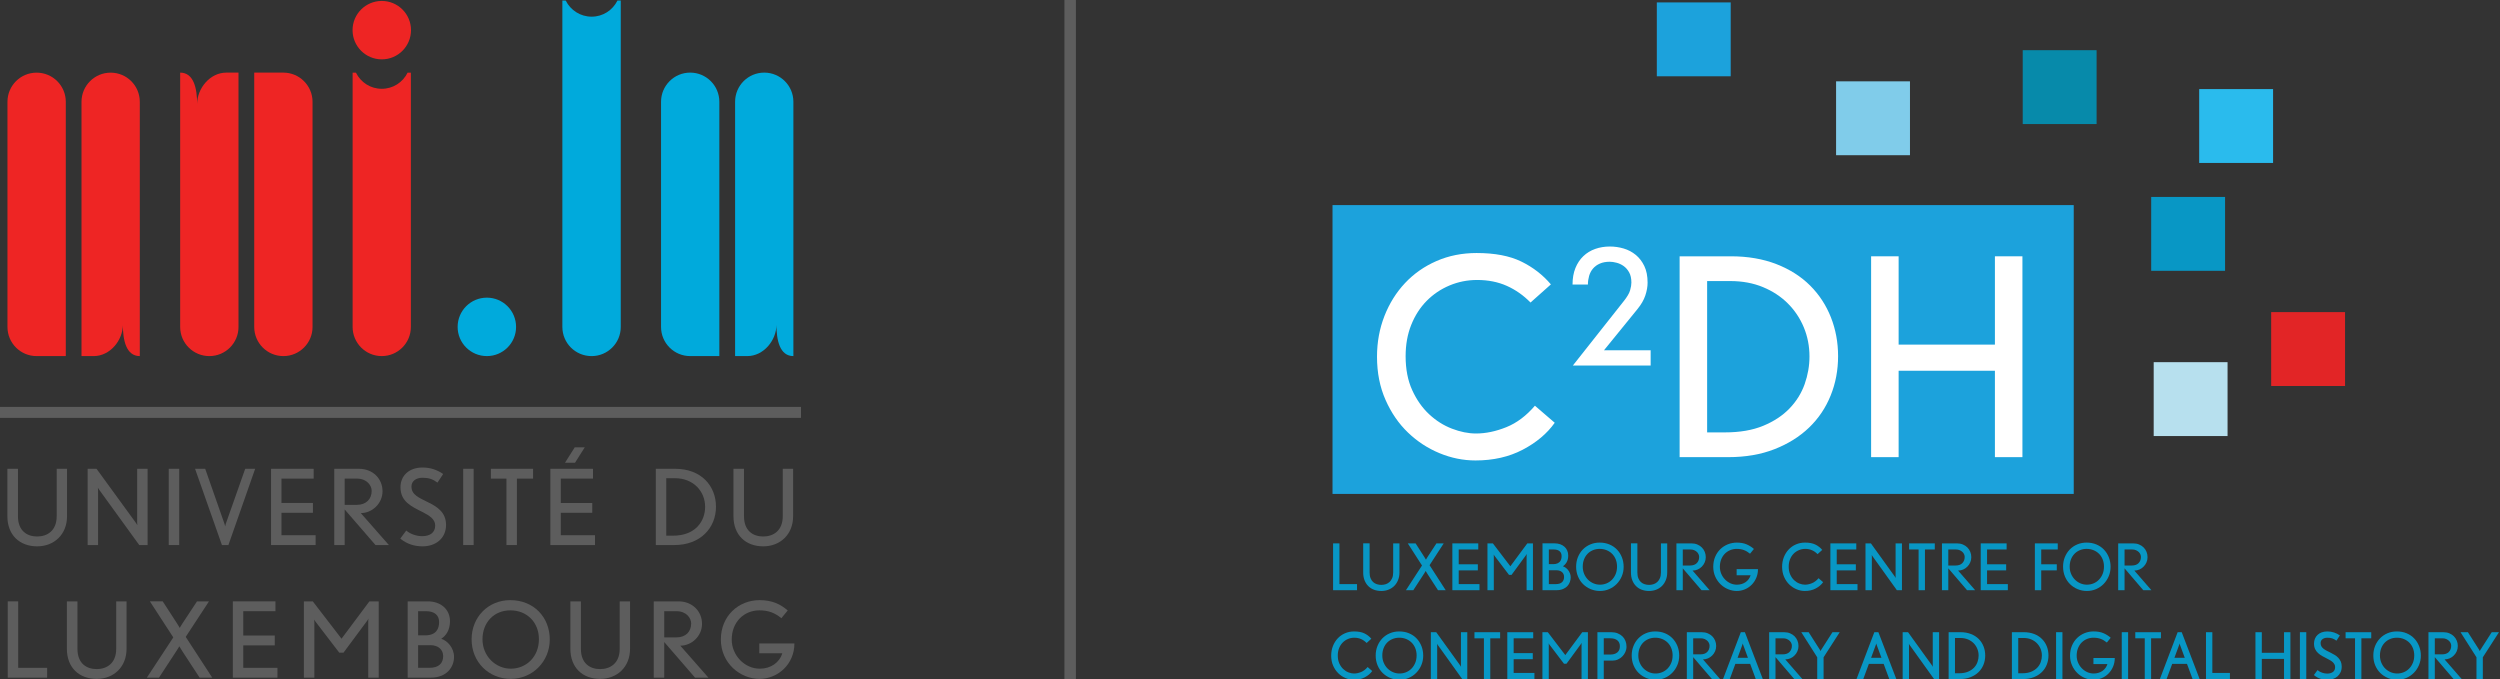 <?xml version="1.0" encoding="UTF-8" standalone="no"?>
<!-- Created with Inkscape (http://www.inkscape.org/) -->

<svg
   xmlns:dc="http://purl.org/dc/elements/1.1/"
   xmlns:cc="http://creativecommons.org/ns#"
   xmlns:rdf="http://www.w3.org/1999/02/22-rdf-syntax-ns#"
   xmlns:svg="http://www.w3.org/2000/svg"
   xmlns="http://www.w3.org/2000/svg"
   xmlns:sodipodi="http://sodipodi.sourceforge.net/DTD/sodipodi-0.dtd"
   xmlns:inkscape="http://www.inkscape.org/namespaces/inkscape"
   version="1.1"
   id="svg10"
   xml:space="preserve"
   width="246.596"
   height="67.022"
   viewBox="0 0 246.596 67.022"
   sodipodi:docname="logos_web.svg"
   inkscape:version="0.92.4 (5da689c313, 2019-01-14)"><rect x="0" y="0" width="246.596" height="67.022" fill="#333333" stroke="none"/><defs
     id="defs14"><clipPath
       clipPathUnits="userSpaceOnUse"
       id="clipPath28"><path
         d="M 0,226.771 H 425.197 V 0 H 0 Z"
         id="path26"
         inkscape:connector-curvature="0" /></clipPath></defs><sodipodi:namedview
     pagecolor="#ffffff"
     bordercolor="#666666"
     borderopacity="1"
     objecttolerance="10"
     gridtolerance="10"
     guidetolerance="10"
     inkscape:pageopacity="0"
     inkscape:pageshadow="2"
     inkscape:window-width="1920"
     inkscape:window-height="986"
     id="namedview12"
     showgrid="false"
     inkscape:zoom="2.5234709"
     inkscape:cx="120.00466"
     inkscape:cy="19.163599"
     inkscape:window-x="-11"
     inkscape:window-y="-11"
     inkscape:window-maximized="1"
     inkscape:current-layer="g18"
     fit-margin-top="0"
     fit-margin-left="0"
     fit-margin-right="0"
     fit-margin-bottom="0" /><g
     id="g18"
     inkscape:groupmode="layer"
     inkscape:label="logos_web"
     transform="matrix(1.333,0,0,-1.333,-163.46,199.039)"><path
       d="m 201.39,95.747 h 0.85 v 57.079 h -0.85 z"
       style="fill:#5d5d5d;fill-opacity:1;fill-rule:nonzero;stroke:none"
       id="path20"
       inkscape:connector-curvature="0" /><g
       id="g22"><g
         id="g24"
         clip-path="url(#clipPath28)"><g
           id="g30"
           transform="translate(125.376,108.889)"><path
             d="m 0,0 c -1.298,0 -2.204,0.837 -2.204,2.229 v 3.509 h 0.783 V 2.229 c 0,-1.09 0.679,-1.501 1.421,-1.501 0.735,0 1.445,0.418 1.445,1.501 V 5.738 H 2.21 V 2.229 C 2.21,0.882 1.26,0 0,0"
             style="fill:#5d5d5d;fill-opacity:1;fill-rule:nonzero;stroke:none"
             id="path32"
             inkscape:connector-curvature="0" /></g><g
           id="g34"
           transform="translate(132.93,108.984)"><path
             d="m 0,0 -2.962,4.088 c -0.03,0.047 -0.1,0.156 -0.1,0.156 0,0 0.015,-0.125 0.015,-0.187 V 0 h -0.772 v 5.643 h 0.658 L -0.239,1.63 c 0.045,-0.06 0.1,-0.163 0.1,-0.163 0,0 -0.015,0.116 -0.015,0.187 V 5.643 H 0.618 V 0 H 0"
             style="fill:#5d5d5d;fill-opacity:1;fill-rule:nonzero;stroke:none"
             id="path36"
             inkscape:connector-curvature="0" /></g><path
           d="m 135.112,114.627 h 0.774 v -5.643 h -0.774 z"
           style="fill:#5d5d5d;fill-opacity:1;fill-rule:nonzero;stroke:none"
           id="path38"
           inkscape:connector-curvature="0" /><g
           id="g40"
           transform="translate(139.527,108.984)"><path
             d="m 0,0 h -0.479 l -1.988,5.643 h 0.75 L -0.29,1.57 c 0.027,-0.073 0.049,-0.197 0.049,-0.197 0,0 0.025,0.124 0.046,0.197 L 1.243,5.643 H 1.979 L 0,0"
             style="fill:#5d5d5d;fill-opacity:1;fill-rule:nonzero;stroke:none"
             id="path42"
             inkscape:connector-curvature="0" /></g><g
           id="g44"
           transform="translate(142.683,108.984)"><path
             d="M 0,0 V 5.643 H 3.153 V 4.916 H 0.771 V 3.114 H 3.098 V 2.388 H 0.771 V 0.727 H 3.299 V 0 Z"
             style="fill:#5d5d5d;fill-opacity:1;fill-rule:nonzero;stroke:none"
             id="path46"
             inkscape:connector-curvature="0" /></g><g
           id="g48"
           transform="translate(150.412,108.984)"><path
             d="M 0,0 -2.282,2.635 V 0 h -0.77 v 5.643 h 1.825 c 1.05,0 1.747,-0.748 1.747,-1.662 0,-0.904 -0.767,-1.616 -1.609,-1.616 L 0.99,0 Z M -1.366,4.916 H -2.282 V 2.974 h 0.899 c 0.697,0 1.1,0.434 1.1,1.039 0,0.383 -0.348,0.903 -1.083,0.903"
             style="fill:#5d5d5d;fill-opacity:1;fill-rule:nonzero;stroke:none"
             id="path50"
             inkscape:connector-curvature="0" /></g><g
           id="g52"
           transform="translate(153.901,108.889)"><path
             d="m 0,0 c -0.572,0 -1.138,0.149 -1.656,0.572 l 0.443,0.598 c 0.302,-0.271 0.788,-0.418 1.175,-0.418 0.572,0 0.966,0.256 0.966,0.787 0,0.48 -0.441,0.743 -0.943,1.001 -0.807,0.408 -1.626,0.762 -1.626,1.838 0,0.834 0.618,1.455 1.632,1.455 0.566,0 1.084,-0.172 1.525,-0.481 L 1.097,4.716 c -0.35,0.257 -0.643,0.359 -1.112,0.359 -0.443,0 -0.813,-0.223 -0.813,-0.651 0,-0.61 0.541,-0.819 1.237,-1.168 C 1.052,2.941 1.731,2.53 1.731,1.585 1.731,0.572 0.943,0 0,0"
             style="fill:#5d5d5d;fill-opacity:1;fill-rule:nonzero;stroke:none"
             id="path54"
             inkscape:connector-curvature="0" /></g><path
           d="m 156.901,114.627 h 0.773 v -5.643 h -0.773 z"
           style="fill:#5d5d5d;fill-opacity:1;fill-rule:nonzero;stroke:none"
           id="path56"
           inkscape:connector-curvature="0" /><g
           id="g58"
           transform="translate(160.875,113.9)"><path
             d="M 0,0 V -4.916 H -0.772 V 0 H -1.925 V 0.728 H 1.198 V 0 Z"
             style="fill:#5d5d5d;fill-opacity:1;fill-rule:nonzero;stroke:none"
             id="path60"
             inkscape:connector-curvature="0" /></g><g
           id="g62"
           transform="translate(163.351,108.984)"><path
             d="M 0,0 V 5.643 H 3.154 V 4.916 H 0.771 V 3.114 H 3.099 V 2.388 H 0.771 V 0.727 H 3.302 V 0 Z M 1.824,6.091 H 1.082 l 0.72,1.138 h 0.741 z"
             style="fill:#5d5d5d;fill-opacity:1;fill-rule:nonzero;stroke:none"
             id="path64"
             inkscape:connector-curvature="0" /></g><g
           id="g66"
           transform="translate(172.523,108.984)"><path
             d="M 0,0 H -1.369 V 5.643 H 0.067 C 1.995,5.643 3.083,4.375 3.083,2.836 3.083,1.268 1.932,0 0,0 M 0.053,4.946 H -0.596 V 0.694 h 0.503 c 1.67,0 2.373,1.084 2.373,2.135 0,1.152 -0.873,2.117 -2.227,2.117"
             style="fill:#5d5d5d;fill-opacity:1;fill-rule:nonzero;stroke:none"
             id="path68"
             inkscape:connector-curvature="0" /></g><g
           id="g70"
           transform="translate(179.102,108.889)"><path
             d="m 0,0 c -1.297,0 -2.202,0.837 -2.202,2.229 v 3.509 h 0.779 V 2.229 c 0,-1.09 0.681,-1.501 1.423,-1.501 0.737,0 1.445,0.418 1.445,1.501 V 5.738 H 2.212 V 2.229 C 2.212,0.882 1.261,0 0,0"
             style="fill:#5d5d5d;fill-opacity:1;fill-rule:nonzero;stroke:none"
             id="path72"
             inkscape:connector-curvature="0" /></g><path
           d="m 122.595,118.395 h 59.301 v 0.812 h -59.301 z"
           style="fill:#5d5d5d;fill-opacity:1;fill-rule:nonzero;stroke:none"
           id="path74"
           inkscape:connector-curvature="0" /><g
           id="g76"
           transform="translate(123.198,99.172)"><path
             d="M 0,0 V 5.645 H 0.774 V 0.727 H 2.916 V 0 Z"
             style="fill:#5d5d5d;fill-opacity:1;fill-rule:nonzero;stroke:none"
             id="path78"
             inkscape:connector-curvature="0" /></g><g
           id="g80"
           transform="translate(129.781,99.081)"><path
             d="m 0,0 c -1.301,0 -2.206,0.831 -2.206,2.226 v 3.51 h 0.782 v -3.51 c 0,-1.092 0.679,-1.502 1.424,-1.502 0.733,0 1.444,0.417 1.444,1.502 v 3.51 H 2.209 V 2.226 C 2.209,0.879 1.258,0 0,0"
             style="fill:#5d5d5d;fill-opacity:1;fill-rule:nonzero;stroke:none"
             id="path82"
             inkscape:connector-curvature="0" /></g><g
           id="g84"
           transform="translate(137.397,99.172)"><path
             d="m 0,0 -1.26,1.926 c -0.092,0.138 -0.242,0.393 -0.242,0.393 0,0 -0.145,-0.247 -0.255,-0.409 L -3.008,0 h -0.897 l 1.957,2.978 -1.732,2.667 h 0.95 L -1.647,3.974 C -1.562,3.842 -1.47,3.68 -1.47,3.68 c 0,0 0.084,0.162 0.186,0.311 l 1.091,1.654 H 0.692 L -1.029,3.017 0.934,0 H 0"
             style="fill:#5d5d5d;fill-opacity:1;fill-rule:nonzero;stroke:none"
             id="path86"
             inkscape:connector-curvature="0" /></g><g
           id="g88"
           transform="translate(139.854,99.172)"><path
             d="M 0,0 V 5.645 H 3.155 V 4.918 H 0.773 v -1.8 H 3.102 V 2.388 H 0.773 V 0.727 H 3.302 V 0 Z"
             style="fill:#5d5d5d;fill-opacity:1;fill-rule:nonzero;stroke:none"
             id="path90"
             inkscape:connector-curvature="0" /></g><g
           id="g92"
           transform="translate(149.875,99.172)"><path
             d="m 0,0 v 4.152 c 0,0.102 0.017,0.219 0.017,0.219 0,0 -0.049,-0.093 -0.079,-0.136 L -1.833,1.847 h -0.31 l -1.783,2.328 c -0.032,0.039 -0.077,0.122 -0.077,0.122 0,0 0.015,-0.108 0.015,-0.208 V 0 h -0.774 v 5.645 h 0.658 L -1.978,2.883 0.086,5.645 H 0.774 V 0 H 0"
             style="fill:#5d5d5d;fill-opacity:1;fill-rule:nonzero;stroke:none"
             id="path94"
             inkscape:connector-curvature="0" /></g><g
           id="g96"
           transform="translate(154.486,99.172)"><path
             d="m 0,0 h -1.695 v 5.645 h 1.492 c 0.961,0 1.64,-0.59 1.64,-1.47 C 1.437,3.525 1.15,3.11 0.79,2.877 1.227,2.745 1.737,2.225 1.737,1.531 1.737,0.828 1.244,0 0,0 M -0.333,4.918 H -0.921 V 3.13 h 0.519 c 0.841,0 1.034,0.51 1.034,0.984 0,0.502 -0.333,0.804 -0.965,0.804 M -0.01,2.404 H -0.921 V 0.727 h 0.835 c 0.696,0 1.019,0.341 1.019,0.865 0,0.488 -0.371,0.812 -0.943,0.812"
             style="fill:#5d5d5d;fill-opacity:1;fill-rule:nonzero;stroke:none"
             id="path98"
             inkscape:connector-curvature="0" /></g><g
           id="g100"
           transform="translate(160.422,99.081)"><path
             d="m 0,0 c -1.615,0 -2.899,1.23 -2.899,2.927 0,1.648 1.23,2.9 2.859,2.9 1.751,0 2.925,-1.276 2.925,-2.912 C 2.885,1.273 1.595,0 0,0 m -0.031,5.071 c -1.222,0 -2.063,-0.906 -2.063,-2.144 0,-1.252 0.981,-2.173 2.094,-2.173 1.107,0 2.082,0.838 2.082,2.189 0,1.222 -0.866,2.128 -2.113,2.128"
             style="fill:#5d5d5d;fill-opacity:1;fill-rule:nonzero;stroke:none"
             id="path102"
             inkscape:connector-curvature="0" /></g><g
           id="g104"
           transform="translate(167.033,99.081)"><path
             d="m 0,0 c -1.298,0 -2.201,0.831 -2.201,2.226 v 3.51 h 0.779 v -3.51 c 0,-1.092 0.68,-1.502 1.422,-1.502 0.737,0 1.449,0.417 1.449,1.502 v 3.51 H 2.214 V 2.226 C 2.214,0.879 1.262,0 0,0"
             style="fill:#5d5d5d;fill-opacity:1;fill-rule:nonzero;stroke:none"
             id="path106"
             inkscape:connector-curvature="0" /></g><g
           id="g108"
           transform="translate(174.056,99.172)"><path
             d="M 0,0 -2.279,2.636 V 0 h -0.775 v 5.645 h 1.826 c 1.051,0 1.746,-0.752 1.746,-1.664 0,-0.905 -0.765,-1.615 -1.609,-1.615 L 0.991,0 Z m -1.369,4.918 h -0.91 v -1.94 h 0.896 c 0.696,0 1.098,0.429 1.098,1.032 0,0.389 -0.35,0.908 -1.084,0.908"
             style="fill:#5d5d5d;fill-opacity:1;fill-rule:nonzero;stroke:none"
             id="path110"
             inkscape:connector-curvature="0" /></g><g
           id="g112"
           transform="translate(178.825,99.081)"><path
             d="m 0,0 c -1.428,0 -2.858,1.166 -2.858,2.915 0,1.747 1.315,2.912 2.868,2.912 0.913,0 1.539,-0.294 2.08,-0.764 L 1.62,4.491 c -0.49,0.401 -0.967,0.58 -1.623,0.58 -1.138,0 -2.051,-0.857 -2.051,-2.166 0,-1.144 0.935,-2.151 2.081,-2.151 0.811,0 1.46,0.459 1.66,1.14 H -0.014 V 2.619 H 2.585 C 2.585,1.086 1.362,0 0,0"
             style="fill:#5d5d5d;fill-opacity:1;fill-rule:nonzero;stroke:none"
             id="path114"
             inkscape:connector-curvature="0" /></g><g
           id="g116"
           transform="translate(166.406,148.083)"><path
             d="M 0,0 C -0.832,0 -1.561,0.473 -1.921,1.196 H -2.167 V -22.96 c 0,-1.191 0.964,-2.157 2.165,-2.157 1.19,0 2.156,0.966 2.156,2.157 V 1.196 H 1.912 C 1.551,0.473 0.832,0 0,0"
             style="fill:#00aadc;fill-opacity:1;fill-rule:nonzero;stroke:none"
             id="path118"
             inkscape:connector-curvature="0" /></g><g
           id="g120"
           transform="translate(150.875,142.746)"><path
             d="m 0,0 c -0.832,0 -1.552,0.468 -1.911,1.194 h -0.246 v -18.817 c 0,-1.19 0.966,-2.156 2.157,-2.156 1.188,0 2.154,0.966 2.154,2.156 V 1.194 H 1.913 C 1.552,0.468 0.83,0 0,0"
             style="fill:#ee2524;fill-opacity:1;fill-rule:nonzero;stroke:none"
             id="path122"
             inkscape:connector-curvature="0" /></g><g
           id="g124"
           transform="translate(148.714,147.086)"><path
             d="M 0,0 C 0,1.194 0.969,2.161 2.163,2.161 3.358,2.161 4.325,1.194 4.325,0 4.325,-1.194 3.358,-2.162 2.163,-2.162 0.969,-2.162 0,-1.194 0,0"
             style="fill:#ee2524;fill-opacity:1;fill-rule:nonzero;stroke:none"
             id="path126"
             inkscape:connector-curvature="0" /></g><g
           id="g128"
           transform="translate(125.333,122.967)"><path
             d="m 0,0 v 0 c -1.189,0 -2.155,0.962 -2.155,2.157 v 16.662 c 0,1.191 0.966,2.155 2.155,2.155 1.194,0 2.161,-0.964 2.161,-2.155 V 0 H 0"
             style="fill:#ee2524;fill-opacity:1;fill-rule:nonzero;stroke:none"
             id="path130"
             inkscape:connector-curvature="0" /></g><g
           id="g132"
           transform="translate(128.657,122.967)"><path
             d="m 0,0 v 0 18.819 c 0,1.191 0.967,2.155 2.156,2.155 1.193,0 2.157,-0.964 2.157,-2.155 L 4.313,0 H 4.319 C 3.296,0 3.06,1.183 3.06,2.337 H 3.063 C 3.063,1.147 2.098,0 0.905,0 h -0.9"
             style="fill:#ee2524;fill-opacity:1;fill-rule:nonzero;stroke:none"
             id="path134"
             inkscape:connector-curvature="0" /></g><g
           id="g136"
           transform="translate(143.596,143.943)"><path
             d="m 0,0 v 0 c 1.188,0 2.157,-0.967 2.157,-2.161 v -16.661 c 0,-1.191 -0.969,-2.155 -2.157,-2.155 -1.191,0 -2.158,0.964 -2.158,2.155 V 0 H 0"
             style="fill:#ee2524;fill-opacity:1;fill-rule:nonzero;stroke:none"
             id="path138"
             inkscape:connector-curvature="0" /></g><g
           id="g140"
           transform="translate(140.27,143.943)"><path
             d="m 0,0 h 0.004 v -18.822 c 0,-1.191 -0.966,-2.155 -2.156,-2.155 -1.191,0 -2.16,0.964 -2.16,2.155 V 0 h -0.002 c 1.02,-0.003 1.257,-1.187 1.257,-2.342 H -3.06 C -3.06,-1.151 -2.093,0 -0.902,0 H 0"
             style="fill:#ee2524;fill-opacity:1;fill-rule:nonzero;stroke:none"
             id="path142"
             inkscape:connector-curvature="0" /></g><g
           id="g144"
           transform="translate(173.697,122.967)"><path
             d="m 0,0 v 0 c -1.19,0 -2.156,0.964 -2.156,2.157 v 16.662 c 0,1.191 0.966,2.158 2.156,2.158 1.192,0 2.158,-0.967 2.158,-2.158 V 0 H 0"
             style="fill:#00aadc;fill-opacity:1;fill-rule:nonzero;stroke:none"
             id="path146"
             inkscape:connector-curvature="0" /></g><g
           id="g148"
           transform="translate(177.024,122.967)"><path
             d="m 0,0 h -0.003 v 18.819 c 0,1.191 0.962,2.158 2.157,2.158 1.19,0 2.156,-0.967 2.156,-2.158 L 4.31,0 H 4.313 C 3.294,0 3.056,1.186 3.056,2.339 H 3.059 C 3.059,1.149 2.093,0 0.901,0 H 0"
             style="fill:#00aadc;fill-opacity:1;fill-rule:nonzero;stroke:none"
             id="path150"
             inkscape:connector-curvature="0" /></g><g
           id="g152"
           transform="translate(156.489,125.126)"><path
             d="M 0,0 C 0,1.197 0.967,2.165 2.164,2.165 3.356,2.165 4.325,1.197 4.325,0 4.325,-1.193 3.356,-2.159 2.164,-2.159 0.967,-2.159 0,-1.193 0,0"
             style="fill:#00aadc;fill-opacity:1;fill-rule:nonzero;stroke:none"
             id="path154"
             inkscape:connector-curvature="0" /></g><g
           id="g156"
           transform="translate(221.27,105.643)"><path
             d="M 0,0 V 3.465 H 0.471 V 0.451 H 1.772 V 0 Z"
             style="fill:#0897c5;fill-opacity:1;fill-rule:nonzero;stroke:none"
             id="path158"
             inkscape:connector-curvature="0" /></g><g
           id="g160"
           transform="translate(226.078,106.391)"><path
             d="M 0,0 C -0.068,-0.169 -0.162,-0.313 -0.281,-0.432 -0.4,-0.551 -0.543,-0.643 -0.707,-0.708 -0.871,-0.772 -1.049,-0.805 -1.24,-0.805 c -0.197,0 -0.379,0.032 -0.543,0.093 -0.164,0.062 -0.306,0.152 -0.423,0.271 -0.117,0.118 -0.209,0.261 -0.275,0.429 -0.066,0.168 -0.099,0.359 -0.099,0.574 v 2.156 h 0.475 V 0.566 c 0,-0.168 0.023,-0.31 0.071,-0.427 0.047,-0.117 0.11,-0.211 0.189,-0.284 0.08,-0.073 0.173,-0.126 0.278,-0.159 0.105,-0.033 0.213,-0.05 0.327,-0.05 0.112,0 0.221,0.017 0.326,0.05 0.105,0.033 0.198,0.087 0.28,0.161 0.081,0.075 0.147,0.169 0.197,0.285 0.05,0.115 0.076,0.256 0.076,0.424 V 2.718 H 0.104 V 0.562 C 0.104,0.357 0.069,0.169 0,0"
             style="fill:#0897c5;fill-opacity:1;fill-rule:nonzero;stroke:none"
             id="path162"
             inkscape:connector-curvature="0" /></g><g
           id="g164"
           transform="translate(229.034,105.643)"><path
             d="M 0,0 -0.766,1.182 C -0.784,1.21 -0.806,1.245 -0.829,1.284 -0.853,1.324 -0.871,1.356 -0.886,1.381 -0.899,1.407 -0.908,1.421 -0.911,1.424 -0.915,1.421 -0.923,1.407 -0.937,1.381 -0.951,1.356 -0.971,1.323 -0.996,1.282 -1.021,1.241 -1.045,1.204 -1.066,1.172 L -1.828,0 h -0.545 l 1.189,1.828 -1.052,1.637 h 0.578 L -1.001,2.44 c 0.025,-0.041 0.062,-0.102 0.108,-0.18 0.044,0.082 0.081,0.145 0.113,0.19 l 0.663,1.015 h 0.54 L -0.625,1.851 0.569,0 Z"
             style="fill:#0897c5;fill-opacity:1;fill-rule:nonzero;stroke:none"
             id="path166"
             inkscape:connector-curvature="0" /></g><g
           id="g168"
           transform="translate(230.096,105.643)"><path
             d="M 0,0 V 3.465 H 1.917 V 3.014 H 0.47 V 1.918 H 1.885 V 1.467 H 0.47 V 0.451 H 2.007 V 0 Z"
             style="fill:#0897c5;fill-opacity:1;fill-rule:nonzero;stroke:none"
             id="path170"
             inkscape:connector-curvature="0" /></g><g
           id="g172"
           transform="translate(235.59,105.643)"><path
             d="M 0,0 V 2.549 C 0,2.581 0.003,2.625 0.009,2.682 -0.013,2.641 -0.028,2.614 -0.038,2.602 L -1.114,1.134 H -1.302 L -2.388,2.563 C -2.397,2.576 -2.413,2.602 -2.435,2.639 -2.429,2.585 -2.426,2.543 -2.426,2.511 V 0 h -0.47 v 3.465 h 0.4 L -1.203,1.771 0.052,3.465 H 0.47 V 0 Z"
             style="fill:#0897c5;fill-opacity:1;fill-rule:nonzero;stroke:none"
             id="path174"
             inkscape:connector-curvature="0" /></g><g
           id="g176"
           transform="translate(238.208,106.985)"><path
             d="m 0,0 c -0.104,0.089 -0.242,0.135 -0.418,0.135 h -0.555 v -1.026 h 0.508 c 0.213,0 0.369,0.048 0.47,0.144 0.1,0.096 0.15,0.225 0.15,0.385 C 0.155,-0.21 0.104,-0.09 0,0 M -0.176,1.543 C -0.274,1.629 -0.421,1.672 -0.615,1.672 H -0.973 V 0.585 h 0.316 c 0.128,0 0.232,0.019 0.314,0.055 0.081,0.036 0.146,0.082 0.193,0.138 0.046,0.057 0.079,0.12 0.096,0.191 0.017,0.071 0.026,0.142 0.026,0.214 0,0.154 -0.049,0.274 -0.148,0.36 M 0.585,-0.731 C 0.546,-0.843 0.484,-0.945 0.399,-1.035 0.315,-1.125 0.205,-1.199 0.07,-1.256 -0.064,-1.313 -0.226,-1.342 -0.413,-1.342 h -1.029 v 3.466 h 0.907 c 0.143,0 0.277,-0.022 0.399,-0.064 C -0.014,2.017 0.092,1.956 0.181,1.877 0.271,1.798 0.34,1.704 0.388,1.593 0.437,1.482 0.461,1.359 0.461,1.223 0.461,1.024 0.422,0.86 0.346,0.73 0.269,0.601 0.176,0.5 0.066,0.427 0.132,0.408 0.199,0.374 0.269,0.325 0.337,0.276 0.399,0.216 0.456,0.145 0.513,0.073 0.558,-0.009 0.593,-0.101 0.627,-0.193 0.645,-0.292 0.645,-0.4 c 0,-0.108 -0.02,-0.218 -0.06,-0.331"
             style="fill:#0897c5;fill-opacity:1;fill-rule:nonzero;stroke:none"
             id="path178"
             inkscape:connector-curvature="0" /></g><g
           id="g180"
           transform="translate(242.188,107.915)"><path
             d="m 0,0 c -0.062,0.16 -0.15,0.297 -0.263,0.413 -0.113,0.116 -0.249,0.207 -0.407,0.273 -0.157,0.066 -0.331,0.1 -0.518,0.1 -0.186,0 -0.356,-0.034 -0.51,-0.1 C -1.854,0.62 -1.986,0.529 -2.096,0.413 -2.205,0.297 -2.291,0.159 -2.352,-0.002 c -0.061,-0.162 -0.091,-0.337 -0.091,-0.527 0,-0.193 0.034,-0.371 0.103,-0.534 0.069,-0.164 0.162,-0.304 0.279,-0.423 0.118,-0.118 0.253,-0.211 0.407,-0.278 0.153,-0.066 0.315,-0.099 0.484,-0.099 0.169,0 0.33,0.03 0.482,0.092 0.152,0.062 0.286,0.151 0.402,0.269 0.115,0.117 0.208,0.257 0.277,0.422 0.069,0.164 0.103,0.351 0.103,0.56 C 0.094,-0.333 0.063,-0.16 0,0 M 0.444,-1.244 C 0.353,-1.46 0.227,-1.649 0.068,-1.811 -0.09,-1.973 -0.275,-2.099 -0.488,-2.191 -0.701,-2.283 -0.929,-2.329 -1.17,-2.329 c -0.244,0 -0.474,0.046 -0.688,0.136 -0.215,0.09 -0.403,0.214 -0.562,0.372 -0.16,0.159 -0.285,0.348 -0.376,0.568 -0.091,0.22 -0.137,0.461 -0.137,0.724 0,0.253 0.044,0.488 0.132,0.705 0.088,0.217 0.209,0.405 0.364,0.565 0.156,0.159 0.339,0.284 0.553,0.375 0.213,0.09 0.443,0.135 0.691,0.135 0.266,0 0.507,-0.046 0.726,-0.138 C -0.25,1.021 -0.063,0.895 0.092,0.733 0.247,0.572 0.367,0.382 0.454,0.164 0.54,-0.055 0.583,-0.289 0.583,-0.539 c 0,-0.253 -0.046,-0.488 -0.139,-0.705"
             style="fill:#0897c5;fill-opacity:1;fill-rule:nonzero;stroke:none"
             id="path182"
             inkscape:connector-curvature="0" /></g><g
           id="g184"
           transform="translate(245.891,106.391)"><path
             d="M 0,0 C -0.068,-0.169 -0.162,-0.313 -0.281,-0.432 -0.4,-0.551 -0.542,-0.643 -0.707,-0.708 -0.871,-0.772 -1.049,-0.805 -1.24,-0.805 c -0.197,0 -0.378,0.032 -0.543,0.093 -0.164,0.062 -0.306,0.152 -0.423,0.271 -0.117,0.118 -0.209,0.261 -0.274,0.429 -0.067,0.168 -0.099,0.359 -0.099,0.574 v 2.156 h 0.475 V 0.566 c 0,-0.168 0.023,-0.31 0.07,-0.427 0.047,-0.117 0.11,-0.211 0.19,-0.284 0.079,-0.073 0.172,-0.126 0.278,-0.159 0.104,-0.033 0.213,-0.05 0.326,-0.05 0.113,0 0.221,0.017 0.327,0.05 0.104,0.033 0.197,0.087 0.279,0.161 0.081,0.075 0.148,0.169 0.197,0.285 0.05,0.115 0.076,0.256 0.076,0.424 V 2.718 H 0.104 V 0.562 C 0.104,0.357 0.069,0.169 0,0"
             style="fill:#0897c5;fill-opacity:1;fill-rule:nonzero;stroke:none"
             id="path186"
             inkscape:connector-curvature="0" /></g><g
           id="g188"
           transform="translate(248.319,108.291)"><path
             d="M 0,0 C -0.026,0.065 -0.067,0.124 -0.122,0.177 -0.177,0.231 -0.245,0.276 -0.326,0.312 -0.408,0.348 -0.505,0.366 -0.618,0.366 H -1.172 V -0.82 h 0.545 c 0.213,0 0.377,0.059 0.493,0.177 0.116,0.118 0.174,0.27 0.174,0.456 C 0.04,-0.127 0.026,-0.065 0,0 m 0.214,-2.648 -1.386,1.619 v -1.619 h -0.471 v 3.465 h 1.11 c 0.159,0 0.304,-0.026 0.434,-0.08 C 0.031,0.683 0.144,0.609 0.237,0.516 0.331,0.422 0.403,0.314 0.453,0.191 0.504,0.067 0.529,-0.064 0.529,-0.203 0.529,-0.342 0.502,-0.472 0.449,-0.592 0.396,-0.713 0.323,-0.818 0.232,-0.908 0.142,-0.999 0.038,-1.069 -0.08,-1.12 -0.197,-1.17 -0.32,-1.195 -0.448,-1.195 l 1.263,-1.453 z"
             style="fill:#0897c5;fill-opacity:1;fill-rule:nonzero;stroke:none"
             id="path190"
             inkscape:connector-curvature="0" /></g><g
           id="g192"
           transform="translate(252.582,106.55)"><path
             d="m 0,0 c -0.086,-0.199 -0.201,-0.369 -0.346,-0.512 -0.143,-0.143 -0.31,-0.254 -0.5,-0.333 -0.189,-0.079 -0.387,-0.119 -0.594,-0.119 -0.216,0 -0.429,0.043 -0.637,0.128 -0.209,0.086 -0.395,0.207 -0.557,0.363 -0.163,0.157 -0.295,0.345 -0.395,0.565 -0.1,0.22 -0.151,0.465 -0.151,0.734 0,0.268 0.047,0.513 0.139,0.733 0.093,0.22 0.219,0.408 0.379,0.565 0.159,0.156 0.346,0.277 0.557,0.363 0.211,0.085 0.434,0.128 0.669,0.128 0.279,0 0.518,-0.042 0.717,-0.126 0.198,-0.084 0.381,-0.198 0.547,-0.344 L -0.458,1.794 C -0.608,1.917 -0.761,2.007 -0.914,2.064 -1.067,2.122 -1.245,2.15 -1.445,2.15 -1.617,2.15 -1.779,2.118 -1.932,2.055 -2.084,1.992 -2.216,1.902 -2.329,1.787 -2.441,1.671 -2.53,1.531 -2.594,1.367 -2.658,1.202 -2.69,1.02 -2.69,0.821 c 0,-0.177 0.033,-0.345 0.098,-0.504 0.066,-0.158 0.156,-0.298 0.273,-0.42 0.116,-0.122 0.25,-0.218 0.401,-0.289 0.152,-0.071 0.316,-0.107 0.492,-0.107 0.122,0 0.238,0.017 0.348,0.05 0.109,0.033 0.208,0.081 0.296,0.142 0.087,0.062 0.162,0.136 0.225,0.221 0.063,0.086 0.11,0.18 0.141,0.285 H -1.45 V 0.65 H 0.129 C 0.129,0.415 0.086,0.198 0,0"
             style="fill:#0897c5;fill-opacity:1;fill-rule:nonzero;stroke:none"
             id="path194"
             inkscape:connector-curvature="0" /></g><g
           id="g196"
           transform="translate(256.985,105.772)"><path
             d="m 0,0 c -0.233,-0.124 -0.502,-0.186 -0.806,-0.186 -0.21,0 -0.415,0.042 -0.615,0.126 -0.201,0.084 -0.381,0.203 -0.539,0.356 -0.158,0.154 -0.286,0.341 -0.383,0.563 -0.096,0.222 -0.145,0.47 -0.145,0.745 0,0.25 0.042,0.484 0.127,0.703 0.084,0.218 0.202,0.408 0.352,0.569 0.151,0.162 0.329,0.289 0.538,0.38 0.208,0.092 0.437,0.138 0.684,0.138 0.31,0 0.564,-0.049 0.764,-0.147 C 0.176,3.148 0.344,3.018 0.481,2.853 L 0.135,2.54 C 0.016,2.663 -0.119,2.759 -0.271,2.827 -0.421,2.895 -0.59,2.929 -0.778,2.929 -0.944,2.929 -1.101,2.897 -1.25,2.833 -1.399,2.771 -1.529,2.682 -1.641,2.568 -1.751,2.454 -1.839,2.316 -1.903,2.155 -1.968,1.994 -2,1.813 -2,1.614 -2,1.389 -1.962,1.194 -1.887,1.027 -1.812,0.861 -1.715,0.723 -1.598,0.612 -1.48,0.501 -1.351,0.418 -1.208,0.363 -1.065,0.308 -0.929,0.28 -0.797,0.28 c 0.167,0 0.339,0.036 0.518,0.109 0.178,0.073 0.341,0.196 0.488,0.37 L 0.548,0.465 C 0.416,0.278 0.233,0.123 0,0"
             style="fill:#0897c5;fill-opacity:1;fill-rule:nonzero;stroke:none"
             id="path198"
             inkscape:connector-curvature="0" /></g><g
           id="g200"
           transform="translate(258.069,105.643)"><path
             d="M 0,0 V 3.465 H 1.917 V 3.014 H 0.47 V 1.918 H 1.884 V 1.467 H 0.47 V 0.451 H 2.007 V 0 Z"
             style="fill:#0897c5;fill-opacity:1;fill-rule:nonzero;stroke:none"
             id="path202"
             inkscape:connector-curvature="0" /></g><g
           id="g204"
           transform="translate(262.989,105.643)"><path
             d="M 0,0 -1.8,2.511 C -1.81,2.527 -1.829,2.559 -1.86,2.606 -1.854,2.549 -1.852,2.511 -1.852,2.492 V 0 h -0.469 v 3.465 h 0.399 l 1.776,-2.464 c 0.016,-0.019 0.037,-0.052 0.062,-0.099 -0.007,0.054 -0.01,0.092 -0.01,0.114 v 2.449 h 0.47 L 0.376,0 Z"
             style="fill:#0897c5;fill-opacity:1;fill-rule:nonzero;stroke:none"
             id="path206"
             inkscape:connector-curvature="0" /></g><g
           id="g208"
           transform="translate(265.066,108.657)"><path
             d="M 0,0 V -3.014 H -0.47 V 0 h -0.7 V 0.451 H 0.729 V 0 Z"
             style="fill:#0897c5;fill-opacity:1;fill-rule:nonzero;stroke:none"
             id="path210"
             inkscape:connector-curvature="0" /></g><g
           id="g212"
           transform="translate(267.968,108.291)"><path
             d="M 0,0 C -0.026,0.065 -0.067,0.124 -0.122,0.177 -0.178,0.231 -0.245,0.276 -0.326,0.312 -0.408,0.348 -0.505,0.366 -0.618,0.366 H -1.173 V -0.82 h 0.546 c 0.212,0 0.377,0.059 0.493,0.177 0.115,0.118 0.173,0.27 0.173,0.456 C 0.039,-0.127 0.026,-0.065 0,0 m 0.214,-2.648 -1.387,1.619 v -1.619 h -0.47 v 3.465 h 1.11 c 0.16,0 0.304,-0.026 0.434,-0.08 C 0.031,0.683 0.143,0.609 0.237,0.516 0.331,0.422 0.403,0.314 0.453,0.191 0.504,0.067 0.528,-0.064 0.528,-0.203 0.528,-0.342 0.502,-0.472 0.449,-0.592 0.396,-0.713 0.323,-0.818 0.232,-0.908 0.142,-0.999 0.037,-1.069 -0.08,-1.12 -0.197,-1.17 -0.32,-1.195 -0.449,-1.195 l 1.264,-1.453 z"
             style="fill:#0897c5;fill-opacity:1;fill-rule:nonzero;stroke:none"
             id="path214"
             inkscape:connector-curvature="0" /></g><g
           id="g216"
           transform="translate(269.193,105.643)"><path
             d="M 0,0 V 3.465 H 1.917 V 3.014 H 0.47 V 1.918 H 1.884 V 1.467 H 0.47 V 0.451 H 2.007 V 0 Z"
             style="fill:#0897c5;fill-opacity:1;fill-rule:nonzero;stroke:none"
             id="path218"
             inkscape:connector-curvature="0" /></g><g
           id="g220"
           transform="translate(273.671,108.657)"><path
             d="M 0,0 V -1.096 H 1.151 V -1.547 H 0 V -3.014 H -0.47 V 0.451 H 1.222 V 0 Z"
             style="fill:#0897c5;fill-opacity:1;fill-rule:nonzero;stroke:none"
             id="path222"
             inkscape:connector-curvature="0" /></g><g
           id="g224"
           transform="translate(278.22,107.915)"><path
             d="m 0,0 c -0.062,0.16 -0.15,0.297 -0.263,0.413 -0.113,0.116 -0.249,0.207 -0.407,0.273 -0.158,0.066 -0.331,0.1 -0.518,0.1 -0.186,0 -0.356,-0.034 -0.511,-0.1 C -1.854,0.62 -1.986,0.529 -2.096,0.413 -2.206,0.297 -2.291,0.159 -2.353,-0.002 c -0.06,-0.162 -0.09,-0.337 -0.09,-0.527 0,-0.193 0.034,-0.371 0.103,-0.534 0.069,-0.164 0.162,-0.304 0.279,-0.423 0.118,-0.118 0.253,-0.211 0.407,-0.278 0.153,-0.066 0.315,-0.099 0.484,-0.099 0.169,0 0.33,0.03 0.482,0.092 0.152,0.062 0.286,0.151 0.401,0.269 0.116,0.117 0.209,0.257 0.278,0.422 0.069,0.164 0.103,0.351 0.103,0.56 C 0.094,-0.333 0.062,-0.16 0,0 M 0.444,-1.244 C 0.352,-1.46 0.227,-1.649 0.068,-1.811 -0.09,-1.973 -0.276,-2.099 -0.488,-2.191 -0.702,-2.283 -0.929,-2.329 -1.17,-2.329 c -0.244,0 -0.474,0.046 -0.688,0.136 -0.215,0.09 -0.402,0.214 -0.562,0.372 -0.16,0.159 -0.285,0.348 -0.377,0.568 -0.09,0.22 -0.136,0.461 -0.136,0.724 0,0.253 0.044,0.488 0.132,0.705 0.088,0.217 0.209,0.405 0.364,0.565 0.156,0.159 0.339,0.284 0.553,0.375 0.212,0.09 0.443,0.135 0.69,0.135 0.267,0 0.508,-0.046 0.726,-0.138 0.218,-0.092 0.405,-0.218 0.56,-0.38 0.155,-0.161 0.275,-0.351 0.362,-0.569 0.086,-0.219 0.129,-0.453 0.129,-0.703 0,-0.253 -0.047,-0.488 -0.139,-0.705"
             style="fill:#0897c5;fill-opacity:1;fill-rule:nonzero;stroke:none"
             id="path226"
             inkscape:connector-curvature="0" /></g><g
           id="g228"
           transform="translate(281.009,108.291)"><path
             d="M 0,0 C -0.026,0.065 -0.067,0.124 -0.122,0.177 -0.177,0.231 -0.245,0.276 -0.326,0.312 -0.407,0.348 -0.505,0.366 -0.618,0.366 H -1.172 V -0.82 h 0.545 c 0.213,0 0.378,0.059 0.493,0.177 0.116,0.118 0.174,0.27 0.174,0.456 C 0.04,-0.127 0.026,-0.065 0,0 m 0.214,-2.648 -1.386,1.619 v -1.619 h -0.471 v 3.465 h 1.11 c 0.16,0 0.304,-0.026 0.435,-0.08 C 0.031,0.683 0.144,0.609 0.238,0.516 0.332,0.422 0.404,0.314 0.454,0.191 0.504,0.067 0.529,-0.064 0.529,-0.203 0.529,-0.342 0.503,-0.472 0.449,-0.592 0.396,-0.713 0.324,-0.818 0.232,-0.908 0.143,-0.999 0.038,-1.069 -0.079,-1.12 -0.197,-1.17 -0.32,-1.195 -0.448,-1.195 l 1.263,-1.453 z"
             style="fill:#0897c5;fill-opacity:1;fill-rule:nonzero;stroke:none"
             id="path230"
             inkscape:connector-curvature="0" /></g><g
           id="g232"
           transform="translate(223.618,99.198)"><path
             d="m 0,0 c -0.233,-0.124 -0.502,-0.185 -0.806,-0.185 -0.21,0 -0.415,0.042 -0.616,0.126 -0.2,0.083 -0.38,0.202 -0.538,0.356 -0.158,0.153 -0.286,0.341 -0.383,0.562 -0.097,0.222 -0.145,0.47 -0.145,0.745 0,0.25 0.042,0.485 0.127,0.703 0.084,0.218 0.202,0.408 0.352,0.57 0.151,0.161 0.329,0.288 0.538,0.379 0.208,0.093 0.436,0.138 0.684,0.138 0.31,0 0.564,-0.049 0.764,-0.147 C 0.176,3.149 0.344,3.018 0.481,2.853 L 0.134,2.54 C 0.015,2.663 -0.12,2.759 -0.271,2.827 -0.421,2.895 -0.59,2.929 -0.777,2.929 -0.943,2.929 -1.102,2.897 -1.25,2.834 -1.398,2.771 -1.529,2.682 -1.64,2.568 -1.751,2.454 -1.839,2.316 -1.903,2.155 -1.968,1.994 -2,1.813 -2,1.614 c 0,-0.225 0.038,-0.42 0.113,-0.586 0.075,-0.166 0.172,-0.305 0.289,-0.416 0.118,-0.111 0.247,-0.194 0.39,-0.249 0.143,-0.055 0.28,-0.083 0.411,-0.083 0.166,0 0.339,0.036 0.518,0.109 0.178,0.073 0.341,0.196 0.488,0.371 L 0.548,0.465 C 0.416,0.278 0.233,0.124 0,0"
             style="fill:#0897c5;fill-opacity:1;fill-rule:nonzero;stroke:none"
             id="path234"
             inkscape:connector-curvature="0" /></g><g
           id="g236"
           transform="translate(227.356,101.342)"><path
             d="m 0,0 c -0.062,0.16 -0.15,0.297 -0.263,0.413 -0.113,0.115 -0.249,0.206 -0.406,0.273 -0.158,0.066 -0.332,0.1 -0.519,0.1 -0.185,0 -0.355,-0.034 -0.51,-0.1 C -1.854,0.619 -1.986,0.528 -2.096,0.413 -2.205,0.297 -2.291,0.159 -2.352,-0.002 -2.413,-0.164 -2.443,-0.34 -2.443,-0.529 c 0,-0.194 0.034,-0.371 0.103,-0.534 0.069,-0.164 0.162,-0.304 0.279,-0.423 0.118,-0.118 0.253,-0.211 0.407,-0.278 0.154,-0.066 0.315,-0.099 0.484,-0.099 0.169,0 0.33,0.03 0.482,0.092 0.152,0.062 0.286,0.151 0.402,0.268 0.115,0.117 0.208,0.258 0.277,0.423 0.069,0.164 0.104,0.351 0.104,0.56 C 0.095,-0.333 0.063,-0.16 0,0 M 0.444,-1.244 C 0.353,-1.461 0.227,-1.65 0.068,-1.811 -0.09,-1.973 -0.275,-2.099 -0.488,-2.191 -0.701,-2.283 -0.929,-2.329 -1.17,-2.329 c -0.244,0 -0.474,0.045 -0.688,0.136 -0.215,0.09 -0.402,0.214 -0.562,0.372 -0.16,0.158 -0.285,0.347 -0.376,0.568 -0.091,0.219 -0.137,0.461 -0.137,0.724 0,0.253 0.044,0.487 0.132,0.704 0.088,0.217 0.209,0.406 0.364,0.565 0.156,0.16 0.339,0.285 0.553,0.375 0.213,0.091 0.444,0.135 0.691,0.135 0.266,0 0.507,-0.045 0.726,-0.137 0.218,-0.092 0.405,-0.218 0.559,-0.38 0.155,-0.161 0.275,-0.351 0.362,-0.569 0.086,-0.219 0.129,-0.453 0.129,-0.703 0,-0.253 -0.046,-0.488 -0.139,-0.705"
             style="fill:#0897c5;fill-opacity:1;fill-rule:nonzero;stroke:none"
             id="path238"
             inkscape:connector-curvature="0" /></g><g
           id="g240"
           transform="translate(230.825,99.07)"><path
             d="M 0,0 -1.8,2.511 C -1.81,2.527 -1.83,2.559 -1.861,2.606 -1.854,2.549 -1.852,2.511 -1.852,2.492 V 0 h -0.469 v 3.465 h 0.399 L -0.146,1.001 C -0.13,0.982 -0.109,0.949 -0.085,0.902 -0.091,0.956 -0.094,0.994 -0.094,1.016 v 2.449 h 0.47 V 0 Z"
             style="fill:#0897c5;fill-opacity:1;fill-rule:nonzero;stroke:none"
             id="path242"
             inkscape:connector-curvature="0" /></g><g
           id="g244"
           transform="translate(232.902,102.084)"><path
             d="M 0,0 V -3.014 H -0.47 V 0 h -0.7 V 0.451 H 0.729 V 0 Z"
             style="fill:#0897c5;fill-opacity:1;fill-rule:nonzero;stroke:none"
             id="path246"
             inkscape:connector-curvature="0" /></g><g
           id="g248"
           transform="translate(234.162,99.07)"><path
             d="M 0,0 V 3.465 H 1.917 V 3.014 H 0.47 V 1.917 H 1.885 V 1.467 H 0.47 V 0.451 H 2.007 V 0 Z"
             style="fill:#0897c5;fill-opacity:1;fill-rule:nonzero;stroke:none"
             id="path250"
             inkscape:connector-curvature="0" /></g><g
           id="g252"
           transform="translate(239.656,99.07)"><path
             d="M 0,0 V 2.549 C 0,2.581 0.003,2.625 0.009,2.682 -0.013,2.641 -0.028,2.614 -0.038,2.601 L -1.114,1.134 h -0.188 l -1.086,1.429 c -0.009,0.013 -0.025,0.038 -0.047,0.076 0.006,-0.054 0.01,-0.097 0.01,-0.128 V 0 h -0.471 v 3.465 h 0.4 L -1.203,1.771 0.052,3.465 H 0.47 V 0 Z"
             style="fill:#0897c5;fill-opacity:1;fill-rule:nonzero;stroke:none"
             id="path254"
             inkscape:connector-curvature="0" /></g><g
           id="g256"
           transform="translate(242.306,101.932)"><path
             d="m 0,0 c -0.125,0.102 -0.298,0.153 -0.517,0.153 h -0.489 v -1.201 h 0.518 c 0.197,0 0.359,0.052 0.486,0.157 0.127,0.106 0.189,0.257 0.189,0.455 C 0.187,-0.248 0.125,-0.103 0,0 M 0.592,-0.861 C 0.536,-0.986 0.461,-1.096 0.366,-1.19 0.272,-1.286 0.163,-1.361 0.037,-1.416 -0.088,-1.472 -0.22,-1.499 -0.357,-1.499 h -0.649 v -1.362 h -0.47 v 3.465 h 1.03 c 0.172,0 0.328,-0.028 0.467,-0.083 C 0.16,0.465 0.278,0.39 0.376,0.295 0.473,0.2 0.548,0.088 0.6,-0.042 c 0.051,-0.129 0.077,-0.27 0.077,-0.422 0,-0.14 -0.029,-0.272 -0.085,-0.397"
             style="fill:#0897c5;fill-opacity:1;fill-rule:nonzero;stroke:none"
             id="path258"
             inkscape:connector-curvature="0" /></g><g
           id="g260"
           transform="translate(246.3,101.342)"><path
             d="m 0,0 c -0.062,0.16 -0.15,0.297 -0.263,0.413 -0.113,0.115 -0.249,0.206 -0.406,0.273 -0.158,0.066 -0.332,0.1 -0.519,0.1 -0.185,0 -0.355,-0.034 -0.51,-0.1 C -1.854,0.619 -1.986,0.528 -2.096,0.413 -2.205,0.297 -2.291,0.159 -2.352,-0.002 -2.413,-0.164 -2.443,-0.34 -2.443,-0.529 c 0,-0.194 0.034,-0.371 0.103,-0.534 0.069,-0.164 0.162,-0.304 0.279,-0.423 0.118,-0.118 0.253,-0.211 0.407,-0.278 0.154,-0.066 0.315,-0.099 0.484,-0.099 0.169,0 0.33,0.03 0.482,0.092 0.152,0.062 0.286,0.151 0.402,0.268 0.115,0.117 0.208,0.258 0.277,0.423 0.069,0.164 0.104,0.351 0.104,0.56 C 0.095,-0.333 0.063,-0.16 0,0 M 0.444,-1.244 C 0.353,-1.461 0.227,-1.65 0.068,-1.811 -0.09,-1.973 -0.275,-2.099 -0.488,-2.191 -0.701,-2.283 -0.929,-2.329 -1.17,-2.329 c -0.244,0 -0.474,0.045 -0.688,0.136 -0.215,0.09 -0.402,0.214 -0.562,0.372 -0.16,0.158 -0.285,0.347 -0.376,0.568 -0.091,0.219 -0.137,0.461 -0.137,0.724 0,0.253 0.044,0.487 0.132,0.704 0.088,0.217 0.209,0.406 0.364,0.565 0.156,0.16 0.339,0.285 0.553,0.375 0.213,0.091 0.444,0.135 0.691,0.135 0.266,0 0.508,-0.045 0.726,-0.137 0.218,-0.092 0.405,-0.218 0.559,-0.38 0.155,-0.161 0.275,-0.351 0.362,-0.569 0.086,-0.219 0.129,-0.453 0.129,-0.703 0,-0.253 -0.046,-0.488 -0.139,-0.705"
             style="fill:#0897c5;fill-opacity:1;fill-rule:nonzero;stroke:none"
             id="path262"
             inkscape:connector-curvature="0" /></g><g
           id="g264"
           transform="translate(249.09,101.718)"><path
             d="M 0,0 C -0.027,0.064 -0.067,0.124 -0.122,0.177 -0.178,0.23 -0.245,0.275 -0.327,0.312 -0.408,0.348 -0.506,0.366 -0.618,0.366 h -0.555 v -1.187 h 0.545 c 0.213,0 0.378,0.059 0.494,0.177 0.115,0.119 0.174,0.271 0.174,0.457 C 0.04,-0.127 0.026,-0.065 0,0 m 0.214,-2.648 -1.387,1.619 v -1.619 h -0.47 v 3.465 h 1.109 c 0.16,0 0.305,-0.026 0.435,-0.081 C 0.031,0.683 0.143,0.609 0.237,0.516 0.331,0.422 0.403,0.314 0.453,0.19 0.503,0.067 0.528,-0.064 0.528,-0.204 0.528,-0.343 0.502,-0.472 0.448,-0.593 0.396,-0.713 0.323,-0.818 0.232,-0.908 0.142,-0.999 0.037,-1.069 -0.08,-1.12 -0.197,-1.17 -0.32,-1.195 -0.449,-1.195 l 1.264,-1.453 z"
             style="fill:#0897c5;fill-opacity:1;fill-rule:nonzero;stroke:none"
             id="path266"
             inkscape:connector-curvature="0" /></g><g
           id="g268"
           transform="translate(251.612,101.61)"><path
             d="M 0,0 C -0.007,0.019 -0.017,0.051 -0.028,0.095 -0.038,0.051 -0.046,0.021 -0.052,0.004 L -0.409,-0.968 H 0.356 Z M 0.935,-2.54 0.521,-1.419 H -0.574 L -0.987,-2.54 H -1.485 L -0.17,0.926 H 0.131 L 1.456,-2.54 Z"
             style="fill:#0897c5;fill-opacity:1;fill-rule:nonzero;stroke:none"
             id="path270"
             inkscape:connector-curvature="0" /></g><g
           id="g272"
           transform="translate(255.18,101.718)"><path
             d="M 0,0 C -0.026,0.064 -0.067,0.124 -0.121,0.177 -0.177,0.23 -0.245,0.275 -0.326,0.312 -0.407,0.348 -0.505,0.366 -0.618,0.366 h -0.554 v -1.187 h 0.545 c 0.213,0 0.378,0.059 0.493,0.177 0.116,0.119 0.174,0.271 0.174,0.457 C 0.04,-0.127 0.027,-0.065 0,0 m 0.215,-2.648 -1.387,1.619 v -1.619 h -0.47 v 3.465 h 1.109 c 0.16,0 0.304,-0.026 0.435,-0.081 C 0.032,0.683 0.144,0.609 0.238,0.516 0.332,0.422 0.404,0.314 0.454,0.19 0.504,0.067 0.529,-0.064 0.529,-0.204 0.529,-0.343 0.503,-0.472 0.449,-0.593 0.396,-0.713 0.324,-0.818 0.233,-0.908 0.143,-0.999 0.038,-1.069 -0.079,-1.12 -0.197,-1.17 -0.319,-1.195 -0.448,-1.195 l 1.263,-1.453 z"
             style="fill:#0897c5;fill-opacity:1;fill-rule:nonzero;stroke:none"
             id="path274"
             inkscape:connector-curvature="0" /></g><g
           id="g276"
           transform="translate(257.566,100.679)"><path
             d="M 0,0 V -1.609 H -0.471 V 0 l -1.178,1.856 h 0.545 L -0.277,0.56 c 0.009,-0.016 0.026,-0.049 0.051,-0.1 0.025,0.051 0.044,0.086 0.057,0.105 l 0.827,1.291 h 0.535 z"
             style="fill:#0897c5;fill-opacity:1;fill-rule:nonzero;stroke:none"
             id="path278"
             inkscape:connector-curvature="0" /></g><g
           id="g280"
           transform="translate(261.49,101.61)"><path
             d="M 0,0 C -0.007,0.019 -0.016,0.051 -0.027,0.095 -0.037,0.051 -0.045,0.021 -0.052,0.004 L -0.408,-0.968 H 0.357 Z M 0.936,-2.54 0.522,-1.419 H -0.573 L -0.987,-2.54 h -0.498 l 1.316,3.466 H 0.132 L 1.457,-2.54 Z"
             style="fill:#0897c5;fill-opacity:1;fill-rule:nonzero;stroke:none"
             id="path282"
             inkscape:connector-curvature="0" /></g><g
           id="g284"
           transform="translate(265.739,99.07)"><path
             d="M 0,0 -1.801,2.511 C -1.81,2.527 -1.83,2.559 -1.861,2.606 -1.855,2.549 -1.852,2.511 -1.852,2.492 V 0 h -0.47 v 3.465 h 0.399 l 1.777,-2.464 c 0.016,-0.019 0.036,-0.052 0.061,-0.099 -0.006,0.054 -0.01,0.092 -0.01,0.114 v 2.449 h 0.47 L 0.375,0 Z"
             style="fill:#0897c5;fill-opacity:1;fill-rule:nonzero;stroke:none"
             id="path286"
             inkscape:connector-curvature="0" /></g><g
           id="g288"
           transform="translate(268.941,101.308)"><path
             d="M 0,0 C -0.064,0.157 -0.155,0.294 -0.272,0.414 -0.39,0.532 -0.531,0.626 -0.698,0.696 -0.864,0.765 -1.05,0.8 -1.257,0.8 h -0.395 v -2.611 h 0.306 c 0.254,0 0.471,0.038 0.654,0.114 0.18,0.076 0.33,0.176 0.448,0.299 0.117,0.124 0.203,0.264 0.258,0.42 0.055,0.157 0.083,0.316 0.083,0.478 C 0.097,-0.323 0.064,-0.156 0,0 M 0.458,-1.175 C 0.373,-1.387 0.251,-1.571 0.09,-1.728 -0.072,-1.884 -0.269,-2.009 -0.5,-2.101 -0.732,-2.192 -0.995,-2.238 -1.29,-2.238 h -0.832 v 3.466 h 0.874 c 0.292,0 0.552,-0.046 0.78,-0.136 0.23,-0.09 0.421,-0.214 0.576,-0.37 0.156,-0.157 0.273,-0.34 0.355,-0.549 0.082,-0.208 0.122,-0.431 0.122,-0.669 0,-0.24 -0.042,-0.466 -0.127,-0.679"
             style="fill:#0897c5;fill-opacity:1;fill-rule:nonzero;stroke:none"
             id="path290"
             inkscape:connector-curvature="0" /></g><g
           id="g292"
           transform="translate(273.623,101.308)"><path
             d="M 0,0 C -0.065,0.157 -0.156,0.294 -0.273,0.414 -0.391,0.532 -0.532,0.626 -0.698,0.696 -0.865,0.765 -1.051,0.8 -1.258,0.8 h -0.395 v -2.611 h 0.306 c 0.254,0 0.472,0.038 0.654,0.114 0.18,0.076 0.331,0.176 0.448,0.299 0.118,0.124 0.203,0.264 0.259,0.42 0.054,0.157 0.082,0.316 0.082,0.478 C 0.096,-0.323 0.063,-0.156 0,0 M 0.457,-1.175 C 0.373,-1.387 0.25,-1.571 0.089,-1.728 -0.073,-1.884 -0.27,-2.009 -0.501,-2.101 -0.732,-2.192 -0.996,-2.238 -1.291,-2.238 h -0.832 v 3.466 h 0.875 c 0.291,0 0.551,-0.046 0.78,-0.136 0.229,-0.09 0.42,-0.214 0.575,-0.37 0.156,-0.157 0.274,-0.34 0.356,-0.549 0.081,-0.208 0.121,-0.431 0.121,-0.669 0,-0.24 -0.042,-0.466 -0.127,-0.679"
             style="fill:#0897c5;fill-opacity:1;fill-rule:nonzero;stroke:none"
             id="path294"
             inkscape:connector-curvature="0" /></g><path
           d="m 274.77,102.536 h 0.471 v -3.465 h -0.471 z"
           style="fill:#0897c5;fill-opacity:1;fill-rule:nonzero;stroke:none"
           id="path296"
           inkscape:connector-curvature="0" /><g
           id="g298"
           transform="translate(278.984,99.978)"><path
             d="m 0,0 c -0.086,-0.199 -0.201,-0.369 -0.345,-0.512 -0.144,-0.143 -0.311,-0.254 -0.501,-0.333 -0.189,-0.08 -0.387,-0.119 -0.594,-0.119 -0.216,0 -0.428,0.042 -0.637,0.128 -0.208,0.086 -0.394,0.206 -0.557,0.363 -0.163,0.157 -0.295,0.345 -0.394,0.565 -0.101,0.22 -0.152,0.464 -0.152,0.733 0,0.269 0.047,0.514 0.14,0.734 0.092,0.22 0.218,0.408 0.378,0.565 0.16,0.156 0.345,0.277 0.557,0.363 0.21,0.085 0.434,0.128 0.669,0.128 0.28,0 0.518,-0.042 0.717,-0.126 0.199,-0.084 0.382,-0.198 0.548,-0.344 L -0.458,1.793 C -0.608,1.917 -0.76,2.007 -0.914,2.064 -1.067,2.121 -1.244,2.15 -1.444,2.15 -1.617,2.15 -1.779,2.118 -1.931,2.055 -2.083,1.991 -2.216,1.902 -2.328,1.787 -2.441,1.671 -2.529,1.531 -2.594,1.366 -2.658,1.202 -2.69,1.02 -2.69,0.82 c 0,-0.177 0.033,-0.344 0.098,-0.503 0.066,-0.158 0.157,-0.298 0.273,-0.42 0.116,-0.122 0.25,-0.218 0.402,-0.29 0.152,-0.071 0.315,-0.106 0.491,-0.106 0.121,0 0.238,0.017 0.348,0.05 0.109,0.033 0.208,0.08 0.296,0.142 0.088,0.062 0.163,0.136 0.225,0.221 0.063,0.085 0.11,0.18 0.141,0.285 H -1.45 v 0.45 H 0.129 C 0.129,0.415 0.087,0.198 0,0"
             style="fill:#0897c5;fill-opacity:1;fill-rule:nonzero;stroke:none"
             id="path300"
             inkscape:connector-curvature="0" /></g><path
           d="m 279.63,102.536 h 0.47 v -3.465 h -0.47 z"
           style="fill:#0897c5;fill-opacity:1;fill-rule:nonzero;stroke:none"
           id="path302"
           inkscape:connector-curvature="0" /><g
           id="g304"
           transform="translate(281.801,102.084)"><path
             d="M 0,0 V -3.014 H -0.47 V 0 h -0.7 V 0.451 H 0.729 V 0 Z"
             style="fill:#0897c5;fill-opacity:1;fill-rule:nonzero;stroke:none"
             id="path306"
             inkscape:connector-curvature="0" /></g><g
           id="g308"
           transform="translate(283.935,101.61)"><path
             d="M 0,0 C -0.006,0.019 -0.016,0.051 -0.027,0.095 -0.037,0.051 -0.045,0.021 -0.051,0.004 L -0.408,-0.968 H 0.357 Z M 0.936,-2.54 0.522,-1.419 H -0.573 L -0.987,-2.54 h -0.497 l 1.315,3.466 H 0.132 L 1.457,-2.54 Z"
             style="fill:#0897c5;fill-opacity:1;fill-rule:nonzero;stroke:none"
             id="path310"
             inkscape:connector-curvature="0" /></g><g
           id="g312"
           transform="translate(285.863,99.07)"><path
             d="M 0,0 V 3.465 H 0.47 V 0.451 H 1.771 V 0 Z"
             style="fill:#0897c5;fill-opacity:1;fill-rule:nonzero;stroke:none"
             id="path314"
             inkscape:connector-curvature="0" /></g><g
           id="g316"
           transform="translate(291.638,99.07)"><path
             d="M 0,0 V 1.49 H -1.645 V 0 h -0.47 v 3.465 h 0.47 V 1.941 H 0 V 3.465 H 0.471 V 0 Z"
             style="fill:#0897c5;fill-opacity:1;fill-rule:nonzero;stroke:none"
             id="path318"
             inkscape:connector-curvature="0" /></g><path
           d="m 292.813,102.536 h 0.471 v -3.465 h -0.471 z"
           style="fill:#0897c5;fill-opacity:1;fill-rule:nonzero;stroke:none"
           id="path320"
           inkscape:connector-curvature="0" /><g
           id="g322"
           transform="translate(295.821,99.573)"><path
             d="m 0,0 c -0.057,-0.12 -0.132,-0.222 -0.228,-0.306 -0.095,-0.084 -0.207,-0.147 -0.334,-0.19 -0.126,-0.043 -0.261,-0.064 -0.406,-0.064 -0.176,0 -0.347,0.025 -0.514,0.076 -0.168,0.05 -0.331,0.142 -0.492,0.275 l 0.268,0.366 c 0.047,-0.041 0.1,-0.078 0.158,-0.11 0.058,-0.031 0.118,-0.058 0.181,-0.08 0.062,-0.023 0.126,-0.039 0.19,-0.05 0.065,-0.011 0.126,-0.017 0.186,-0.017 0.176,0 0.317,0.04 0.425,0.119 0.108,0.079 0.163,0.201 0.163,0.366 0,0.073 -0.016,0.138 -0.047,0.197 -0.032,0.058 -0.073,0.112 -0.125,0.161 -0.052,0.049 -0.113,0.094 -0.184,0.135 -0.07,0.041 -0.143,0.081 -0.218,0.119 -0.123,0.063 -0.243,0.127 -0.36,0.19 -0.117,0.063 -0.223,0.137 -0.316,0.221 -0.095,0.083 -0.17,0.183 -0.226,0.299 -0.058,0.115 -0.085,0.255 -0.085,0.42 0,0.126 0.022,0.244 0.068,0.353 0.044,0.11 0.11,0.205 0.195,0.285 0.085,0.081 0.189,0.144 0.31,0.188 0.122,0.044 0.26,0.066 0.414,0.066 0.172,0 0.336,-0.025 0.491,-0.076 0.155,-0.05 0.3,-0.123 0.435,-0.218 l -0.254,-0.39 c -0.106,0.08 -0.21,0.136 -0.31,0.169 -0.101,0.034 -0.223,0.05 -0.367,0.05 -0.135,0 -0.25,-0.033 -0.347,-0.099 -0.098,-0.067 -0.147,-0.167 -0.147,-0.3 0,-0.095 0.021,-0.176 0.06,-0.242 0.039,-0.066 0.093,-0.126 0.16,-0.178 0.068,-0.052 0.147,-0.101 0.237,-0.147 0.092,-0.046 0.191,-0.096 0.298,-0.15 0.097,-0.047 0.194,-0.1 0.289,-0.159 0.097,-0.058 0.183,-0.128 0.26,-0.208 C -0.095,0.99 -0.032,0.896 0.015,0.791 0.062,0.684 0.085,0.559 0.085,0.413 0.085,0.258 0.057,0.12 0,0"
             style="fill:#0897c5;fill-opacity:1;fill-rule:nonzero;stroke:none"
             id="path324"
             inkscape:connector-curvature="0" /></g><g
           id="g326"
           transform="translate(297.362,102.084)"><path
             d="M 0,0 V -3.014 H -0.47 V 0 H -1.169 V 0.451 H 0.729 V 0 Z"
             style="fill:#0897c5;fill-opacity:1;fill-rule:nonzero;stroke:none"
             id="path328"
             inkscape:connector-curvature="0" /></g><g
           id="g330"
           transform="translate(301.179,101.342)"><path
             d="m 0,0 c -0.062,0.16 -0.15,0.297 -0.263,0.413 -0.114,0.115 -0.249,0.206 -0.407,0.273 -0.158,0.066 -0.331,0.1 -0.519,0.1 -0.185,0 -0.355,-0.034 -0.51,-0.1 -0.155,-0.067 -0.288,-0.158 -0.397,-0.273 -0.11,-0.116 -0.195,-0.254 -0.257,-0.415 -0.06,-0.162 -0.091,-0.338 -0.091,-0.527 0,-0.194 0.034,-0.371 0.103,-0.534 0.07,-0.164 0.162,-0.304 0.279,-0.423 0.119,-0.118 0.254,-0.211 0.408,-0.278 0.153,-0.066 0.315,-0.099 0.484,-0.099 0.169,0 0.329,0.03 0.482,0.092 0.151,0.062 0.285,0.151 0.401,0.268 0.116,0.117 0.209,0.258 0.277,0.423 0.07,0.164 0.104,0.351 0.104,0.56 C 0.094,-0.333 0.062,-0.16 0,0 M 0.443,-1.244 C 0.352,-1.461 0.227,-1.65 0.067,-1.811 -0.091,-1.973 -0.276,-2.099 -0.489,-2.191 -0.702,-2.283 -0.93,-2.329 -1.17,-2.329 c -0.245,0 -0.475,0.045 -0.689,0.136 -0.214,0.09 -0.402,0.214 -0.562,0.372 -0.159,0.158 -0.285,0.347 -0.376,0.568 -0.091,0.219 -0.136,0.461 -0.136,0.724 0,0.253 0.044,0.487 0.131,0.704 0.088,0.217 0.21,0.406 0.365,0.565 0.155,0.16 0.338,0.285 0.552,0.375 0.213,0.091 0.444,0.135 0.692,0.135 0.265,0 0.507,-0.045 0.725,-0.137 0.218,-0.092 0.405,-0.218 0.56,-0.38 0.155,-0.161 0.275,-0.351 0.361,-0.569 0.086,-0.219 0.13,-0.453 0.13,-0.703 0,-0.253 -0.047,-0.488 -0.14,-0.705"
             style="fill:#0897c5;fill-opacity:1;fill-rule:nonzero;stroke:none"
             id="path332"
             inkscape:connector-curvature="0" /></g><g
           id="g334"
           transform="translate(303.968,101.718)"><path
             d="M 0,0 C -0.026,0.064 -0.067,0.124 -0.122,0.177 -0.177,0.23 -0.245,0.275 -0.326,0.312 -0.408,0.348 -0.505,0.366 -0.618,0.366 h -0.555 v -1.187 h 0.546 c 0.212,0 0.377,0.059 0.493,0.177 0.115,0.119 0.174,0.271 0.174,0.457 C 0.04,-0.127 0.026,-0.065 0,0 m 0.214,-2.648 -1.387,1.619 v -1.619 h -0.47 v 3.465 h 1.11 c 0.16,0 0.304,-0.026 0.434,-0.081 C 0.031,0.683 0.143,0.609 0.237,0.516 0.331,0.422 0.403,0.314 0.453,0.19 0.504,0.067 0.529,-0.064 0.529,-0.204 0.529,-0.343 0.502,-0.472 0.449,-0.593 0.396,-0.713 0.323,-0.818 0.232,-0.908 0.142,-0.999 0.037,-1.069 -0.08,-1.12 -0.197,-1.17 -0.32,-1.195 -0.449,-1.195 l 1.264,-1.453 z"
             style="fill:#0897c5;fill-opacity:1;fill-rule:nonzero;stroke:none"
             id="path336"
             inkscape:connector-curvature="0" /></g><g
           id="g338"
           transform="translate(306.348,100.679)"><path
             d="M 0,0 V -1.609 H -0.47 V 0 l -1.179,1.856 h 0.545 L -0.277,0.56 c 0.009,-0.016 0.026,-0.049 0.052,-0.1 0.025,0.051 0.043,0.086 0.056,0.105 l 0.827,1.291 h 0.536 z"
             style="fill:#0897c5;fill-opacity:1;fill-rule:nonzero;stroke:none"
             id="path340"
             inkscape:connector-curvature="0" /></g><path
           d="m 276.076,112.768 h -54.848 v 21.372 h 54.848 z"
           style="fill:#1ca2dc;fill-opacity:1;fill-rule:nonzero;stroke:none"
           id="path342"
           inkscape:connector-curvature="0" /><path
           d="m 287.275,129.278 h -5.467 v 5.466 h 5.467 z"
           style="fill:#0897c5;fill-opacity:1;fill-rule:nonzero;stroke:none"
           id="path344"
           inkscape:connector-curvature="0" /><path
           d="m 296.153,120.755 h -5.467 v 5.466 h 5.467 z"
           style="fill:#e22526;fill-opacity:1;fill-rule:nonzero;stroke:none"
           id="path346"
           inkscape:connector-curvature="0" /><path
           d="m 290.827,137.259 h -5.467 v 5.466 h 5.467 z"
           style="fill:#2abbed;fill-opacity:1;fill-rule:nonzero;stroke:none"
           id="path348"
           inkscape:connector-curvature="0" /><path
           d="m 263.958,137.832 h -5.467 v 5.466 h 5.467 z"
           style="fill:#80ccea;fill-opacity:1;fill-rule:nonzero;stroke:none"
           id="path350"
           inkscape:connector-curvature="0" /><path
           d="m 277.768,140.137 h -5.466 v 5.466 h 5.466 z"
           style="fill:#078aaa;fill-opacity:1;fill-rule:nonzero;stroke:none"
           id="path352"
           inkscape:connector-curvature="0" /><path
           d="m 287.459,117.05 h -5.466 v 5.467 h 5.466 z"
           style="fill:#b7e0ee;fill-opacity:1;fill-rule:nonzero;stroke:none"
           id="path354"
           inkscape:connector-curvature="0" /><path
           d="m 250.693,143.672 h -5.467 v 5.466 h 5.467 z"
           style="fill:#1ca2dc;fill-opacity:1;fill-rule:nonzero;stroke:none"
           id="path356"
           inkscape:connector-curvature="0" /><g
           id="g358"
           transform="translate(235.3,116.038)"><path
             d="m 0,0 c -1.012,-0.529 -2.175,-0.794 -3.491,-0.794 -0.91,0 -1.799,0.18 -2.667,0.54 -0.869,0.359 -1.647,0.868 -2.331,1.526 -0.686,0.658 -1.24,1.463 -1.659,2.413 -0.421,0.95 -0.632,2.015 -0.632,3.196 0,1.072 0.183,2.077 0.55,3.014 0.366,0.936 0.876,1.75 1.527,2.442 0.651,0.692 1.428,1.235 2.331,1.629 0.902,0.393 1.89,0.59 2.962,0.59 1.344,0 2.446,-0.21 3.308,-0.631 0.862,-0.421 1.591,-0.984 2.189,-1.69 L 0.58,10.892 c -0.516,0.529 -1.1,0.94 -1.751,1.232 -0.651,0.291 -1.384,0.437 -2.198,0.437 -0.72,0 -1.402,-0.136 -2.046,-0.407 -0.646,-0.272 -1.208,-0.652 -1.69,-1.14 -0.482,-0.489 -0.862,-1.079 -1.14,-1.771 -0.278,-0.692 -0.417,-1.466 -0.417,-2.321 0,-0.964 0.162,-1.802 0.488,-2.514 0.325,-0.713 0.743,-1.307 1.252,-1.782 0.509,-0.475 1.072,-0.831 1.69,-1.068 0.618,-0.238 1.211,-0.357 1.781,-0.357 0.72,0 1.466,0.156 2.24,0.468 0.774,0.312 1.479,0.842 2.117,1.588 L 2.372,1.995 C 1.802,1.194 1.011,0.529 0,0"
             style="fill:#ffffff;fill-opacity:1;fill-rule:nonzero;stroke:none"
             id="path360"
             inkscape:connector-curvature="0" /></g><g
           id="g362"
           transform="translate(239.012,122.268)"><path
             d="m 0,0 3.763,4.76 c 0.253,0.316 0.411,0.585 0.474,0.807 0.064,0.221 0.095,0.411 0.095,0.569 0,0.309 -0.056,0.562 -0.167,0.76 C 4.054,7.094 3.917,7.25 3.754,7.365 3.592,7.479 3.417,7.561 3.23,7.608 3.044,7.656 2.879,7.68 2.735,7.68 2.45,7.68 2.204,7.634 1.997,7.543 1.79,7.452 1.622,7.329 1.491,7.175 1.359,7.021 1.265,6.841 1.205,6.635 1.146,6.429 1.115,6.215 1.115,5.994 h -1.138 c 0,0.459 0.07,0.864 0.212,1.217 C 0.332,7.562 0.528,7.857 0.777,8.095 1.026,8.332 1.319,8.51 1.655,8.629 1.992,8.748 2.354,8.807 2.741,8.807 3.09,8.807 3.43,8.757 3.763,8.659 4.095,8.56 4.392,8.404 4.652,8.19 4.914,7.976 5.125,7.701 5.288,7.365 5.45,7.028 5.531,6.619 5.531,6.136 5.531,5.835 5.476,5.52 5.364,5.187 5.254,4.854 5.061,4.518 4.783,4.178 L 2.303,1.128 H 5.757 V 0 Z"
             style="fill:#ffffff;fill-opacity:1;fill-rule:nonzero;stroke:none"
             id="path364"
             inkscape:connector-curvature="0" /></g><g
           id="g366"
           transform="translate(256.105,125.088)"><path
             d="M 0,0 C -0.279,0.672 -0.672,1.262 -1.181,1.771 -1.69,2.28 -2.305,2.684 -3.023,2.982 -3.743,3.281 -4.551,3.431 -5.446,3.431 h -1.71 V -7.767 h 1.323 c 1.1,0 2.042,0.163 2.83,0.489 0.786,0.325 1.435,0.753 1.943,1.282 0.51,0.53 0.883,1.13 1.121,1.802 0.237,0.672 0.356,1.354 0.356,2.046 0,0.76 -0.14,1.476 -0.417,2.148 m 1.984,-5.039 c -0.366,-0.909 -0.898,-1.7 -1.597,-2.372 -0.699,-0.672 -1.551,-1.204 -2.556,-1.598 -1.004,-0.393 -2.144,-0.59 -3.42,-0.59 H -9.192 V 5.263 h 3.787 c 1.261,0 2.388,-0.194 3.379,-0.58 C -1.035,4.296 -0.204,3.767 0.468,3.095 1.14,2.423 1.651,1.639 2.005,0.743 c 0.352,-0.896 0.529,-1.852 0.529,-2.87 0,-1.032 -0.182,-2.003 -0.55,-2.912"
             style="fill:#ffffff;fill-opacity:1;fill-rule:nonzero;stroke:none"
             id="path368"
             inkscape:connector-curvature="0" /></g><g
           id="g370"
           transform="translate(270.244,115.489)"><path
             d="M 0,0 V 6.393 H -7.125 V 0 h -2.036 v 14.862 h 2.036 V 8.327 H 0 v 6.535 H 2.036 V 0 Z"
             style="fill:#ffffff;fill-opacity:1;fill-rule:nonzero;stroke:none"
             id="path372"
             inkscape:connector-curvature="0" /></g></g></g></g></svg>